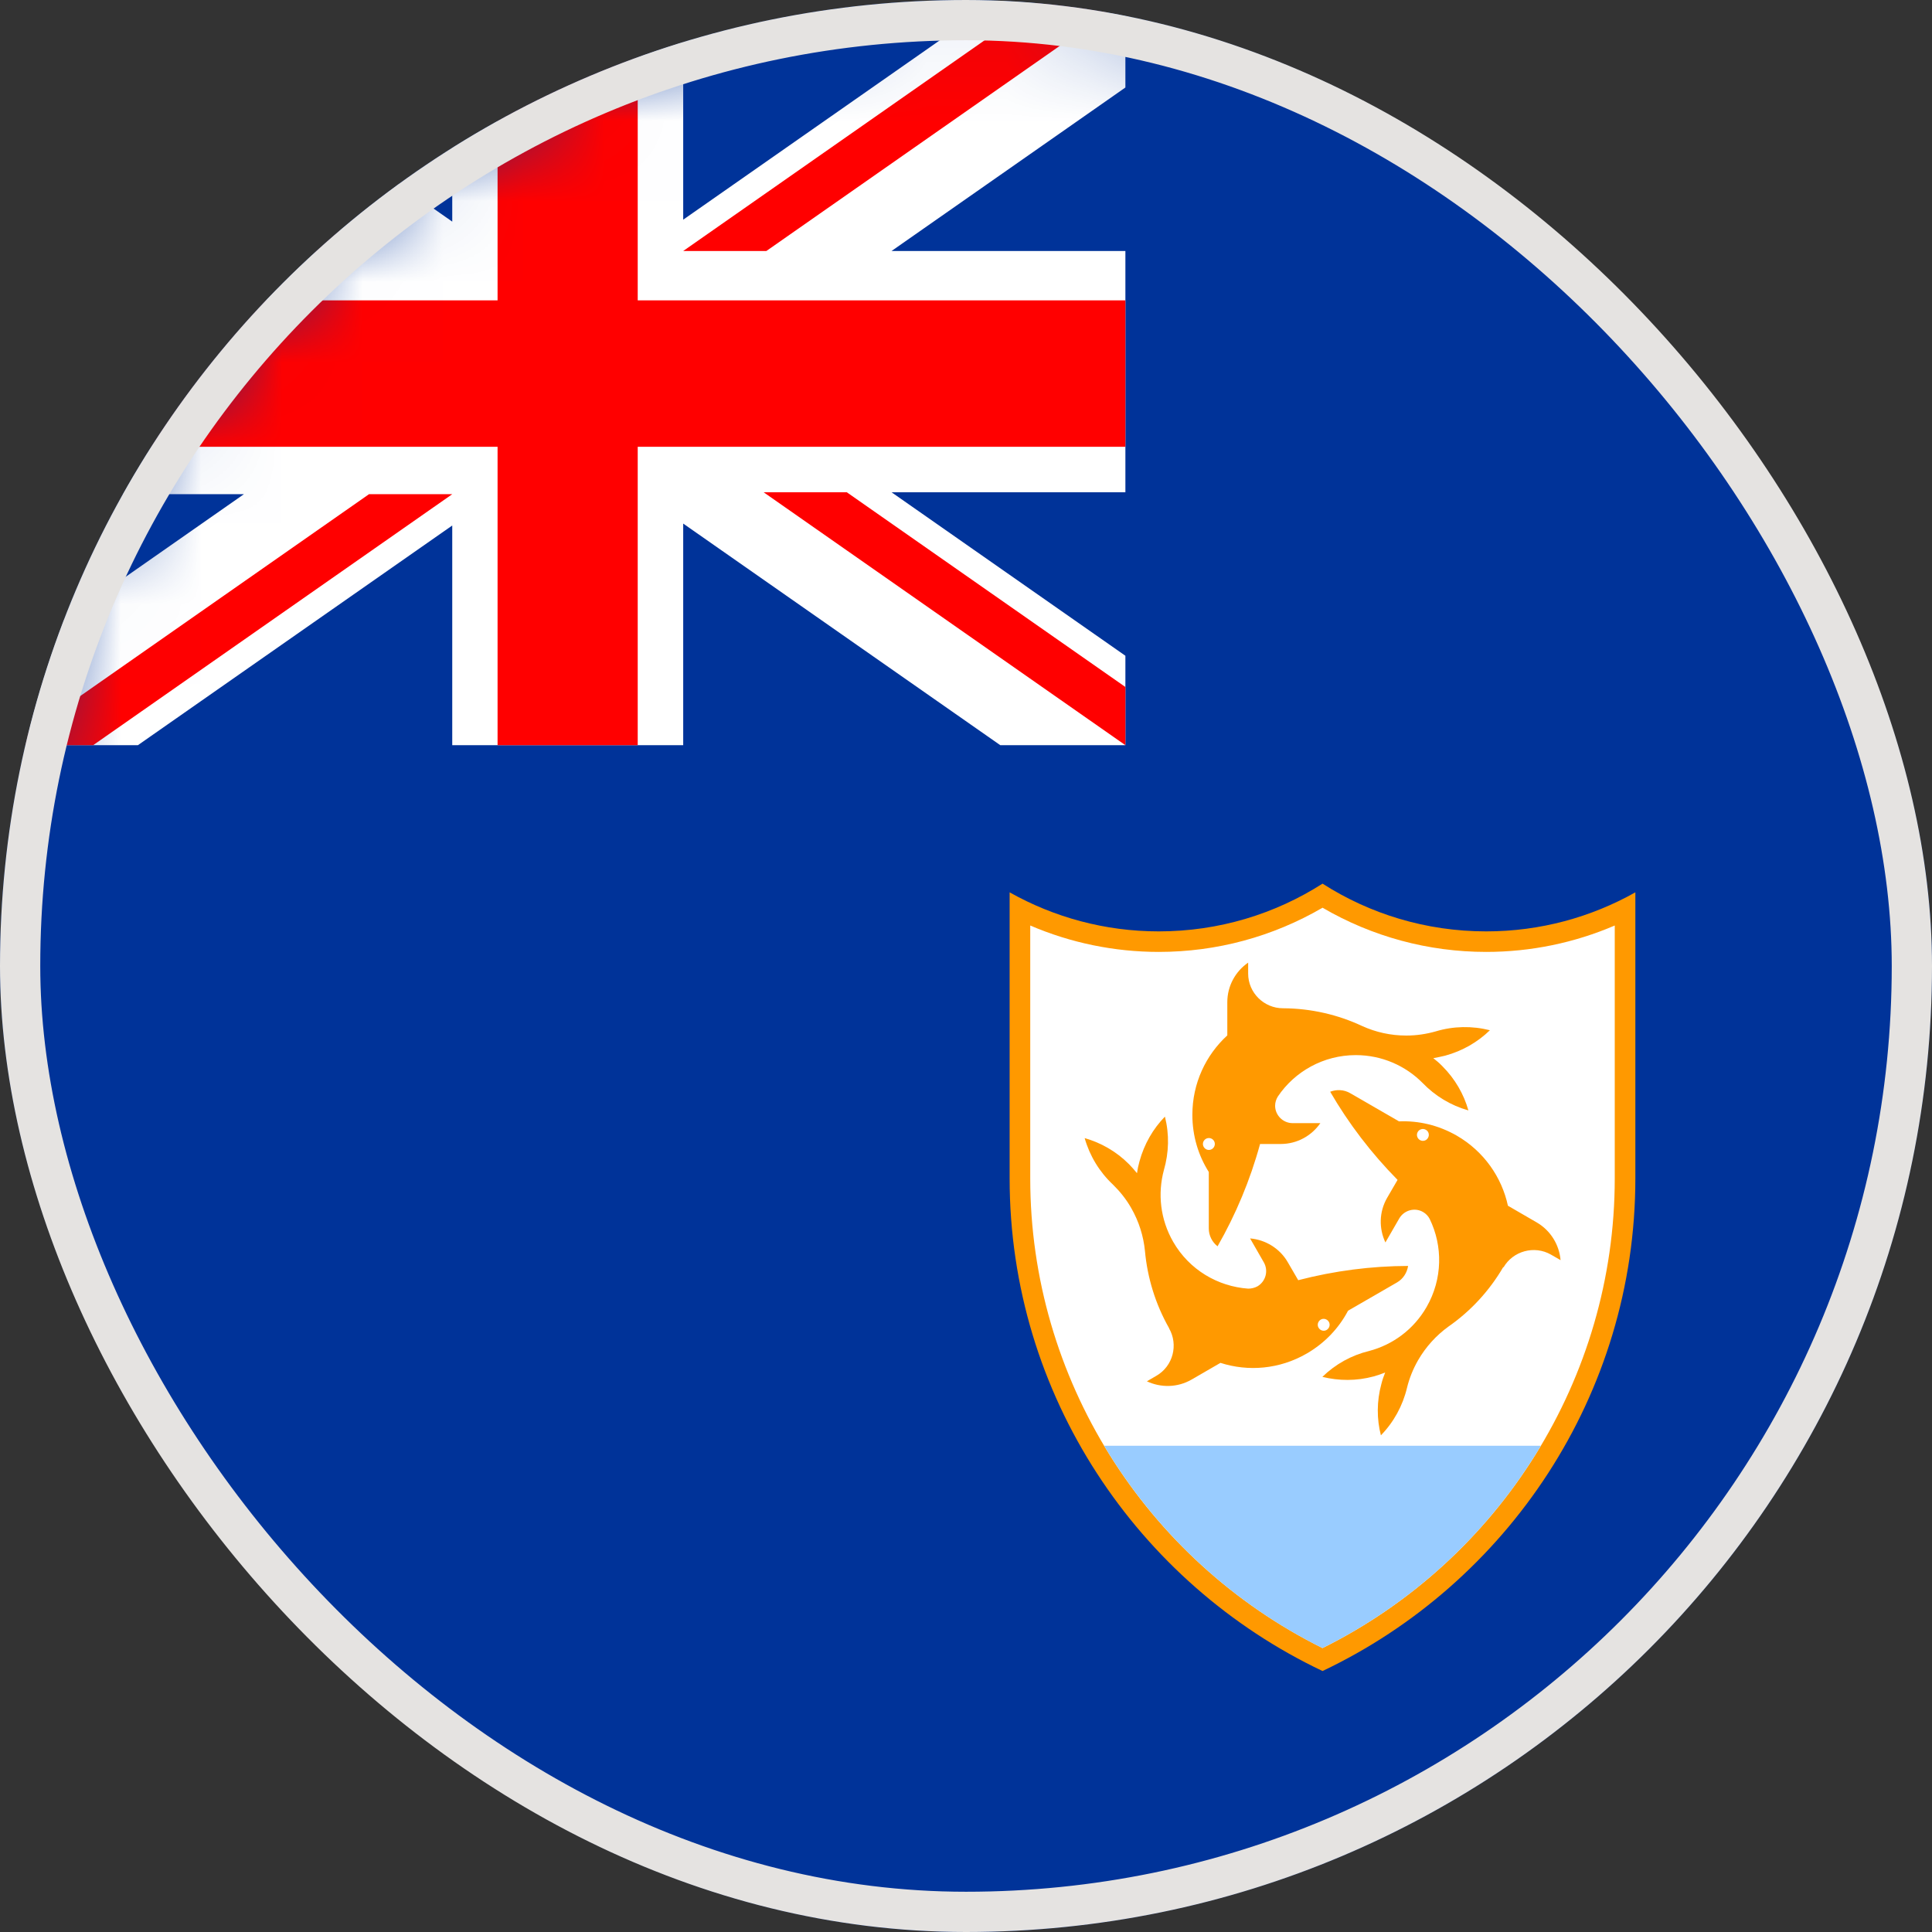 <svg width="24" height="24" viewBox="0 0 24 24" fill="none" xmlns="http://www.w3.org/2000/svg">
<rect x="0" y="0" width="24" height="24" fill="#333333" stroke="none"/>
<g clip-path="url(#clip0_16335_12433)">
<path d="M20.485 20.485C25.171 15.799 25.171 8.201 20.485 3.515C15.799 -1.172 8.201 -1.172 3.515 3.515C-1.172 8.201 -1.172 15.799 3.515 20.485C8.201 25.172 15.799 25.172 20.485 20.485Z" fill="#003399"/>
<mask id="mask0_16335_12433" style="mask-type:luminance" maskUnits="userSpaceOnUse" x="-1" y="0" width="25" height="24">
<path d="M20.485 20.485C25.171 15.799 25.171 8.201 20.485 3.515C15.799 -1.172 8.201 -1.172 3.515 3.515C-1.172 8.201 -1.172 15.799 3.515 20.485C8.201 25.172 15.799 25.172 20.485 20.485Z" fill="white"/>
</mask>
<g mask="url(#mask0_16335_12433)">
<path fill-rule="evenodd" clip-rule="evenodd" d="M20.315 11.085V14.64C20.315 17.333 18.72 19.671 16.429 20.758C14.137 19.671 12.542 17.333 12.542 14.64V11.085C13.09 11.393 13.722 11.57 14.395 11.57C15.144 11.57 15.842 11.352 16.429 10.977C17.015 11.352 17.713 11.57 18.462 11.57C19.136 11.57 19.767 11.393 20.315 11.085Z" fill="#FF9900"/>
<path fill-rule="evenodd" clip-rule="evenodd" d="M20.059 11.497C19.556 11.713 19.014 11.825 18.462 11.825C17.745 11.825 17.046 11.636 16.429 11.276C15.811 11.636 15.114 11.825 14.395 11.825C13.843 11.825 13.301 11.713 12.798 11.497V14.64C12.798 17.12 14.222 19.376 16.429 20.473C18.635 19.376 20.059 17.12 20.059 14.64V11.497Z" fill="white"/>
<path fill-rule="evenodd" clip-rule="evenodd" d="M13.716 17.96C14.351 19.022 15.284 19.904 16.428 20.473C17.573 19.904 18.507 19.022 19.141 17.96H13.716Z" fill="#99CCFF"/>
<path fill-rule="evenodd" clip-rule="evenodd" d="M15.94 12.525C16.29 12.527 16.623 12.606 16.922 12.746C17.09 12.822 17.274 12.864 17.47 12.864C17.597 12.864 17.72 12.845 17.836 12.812C18.055 12.746 18.287 12.742 18.508 12.798C18.357 12.945 18.168 13.055 17.952 13.114C17.903 13.126 17.854 13.136 17.805 13.145C17.844 13.175 17.881 13.207 17.917 13.244C18.076 13.403 18.184 13.593 18.241 13.794C18.023 13.733 17.827 13.614 17.671 13.452C17.46 13.239 17.166 13.107 16.842 13.107C16.44 13.107 16.083 13.311 15.874 13.621C15.853 13.655 15.84 13.694 15.84 13.736C15.84 13.854 15.938 13.952 16.057 13.952H16.402C16.293 14.109 16.113 14.211 15.91 14.211H15.653C15.53 14.661 15.351 15.087 15.125 15.482C15.059 15.431 15.016 15.35 15.016 15.26V14.559C14.886 14.353 14.812 14.11 14.812 13.849C14.812 13.457 14.979 13.107 15.246 12.862V12.45C15.246 12.247 15.348 12.066 15.505 11.958V12.094C15.505 12.334 15.703 12.525 15.937 12.525H15.94ZM15.017 14.137C14.977 14.137 14.943 14.17 14.943 14.211C14.943 14.251 14.977 14.285 15.017 14.285C15.058 14.285 15.091 14.251 15.091 14.211C15.091 14.17 15.058 14.137 15.017 14.137Z" fill="#FF9900"/>
<path fill-rule="evenodd" clip-rule="evenodd" d="M14.524 16.501C14.351 16.197 14.253 15.868 14.223 15.54C14.205 15.357 14.149 15.175 14.052 15.006C13.989 14.895 13.91 14.798 13.824 14.714C13.657 14.557 13.537 14.359 13.474 14.138C13.675 14.195 13.867 14.303 14.025 14.462C14.061 14.499 14.093 14.535 14.124 14.574C14.131 14.525 14.141 14.476 14.155 14.427C14.214 14.211 14.324 14.022 14.471 13.871C14.527 14.091 14.521 14.318 14.458 14.536C14.38 14.826 14.412 15.146 14.574 15.427C14.775 15.776 15.13 15.981 15.505 16.008C15.544 16.008 15.585 15.999 15.621 15.979C15.724 15.918 15.759 15.786 15.7 15.682L15.529 15.384C15.717 15.4 15.898 15.506 15.998 15.681L16.127 15.903C16.578 15.786 17.036 15.727 17.492 15.726C17.479 15.808 17.432 15.886 17.354 15.931L16.746 16.282C16.633 16.497 16.459 16.683 16.233 16.814C15.895 17.01 15.506 17.041 15.161 16.93L14.803 17.137C14.627 17.239 14.419 17.24 14.247 17.159L14.364 17.091C14.573 16.971 14.64 16.704 14.522 16.5L14.524 16.501ZM16.38 16.494C16.401 16.529 16.445 16.542 16.48 16.521C16.515 16.5 16.528 16.455 16.507 16.42C16.486 16.385 16.441 16.372 16.406 16.393C16.371 16.415 16.359 16.459 16.38 16.494Z" fill="#FF9900"/>
<path fill-rule="evenodd" clip-rule="evenodd" d="M18.674 15.74C18.497 16.043 18.262 16.292 17.992 16.48C17.843 16.588 17.714 16.728 17.616 16.897C17.553 17.007 17.507 17.122 17.478 17.241C17.425 17.463 17.313 17.667 17.154 17.83C17.102 17.628 17.101 17.408 17.16 17.192C17.172 17.143 17.189 17.095 17.207 17.05C17.161 17.069 17.113 17.084 17.066 17.098C16.849 17.157 16.63 17.154 16.427 17.104C16.589 16.946 16.789 16.835 17.009 16.782C17.299 16.705 17.559 16.518 17.721 16.237C17.922 15.888 17.924 15.478 17.76 15.142C17.742 15.107 17.714 15.077 17.678 15.056C17.575 14.996 17.442 15.033 17.382 15.136L17.21 15.434C17.129 15.262 17.13 15.055 17.232 14.879L17.361 14.657C17.034 14.325 16.753 13.957 16.524 13.562C16.602 13.532 16.693 13.534 16.771 13.579L17.379 13.93C17.622 13.92 17.869 13.977 18.096 14.107C18.434 14.303 18.655 14.623 18.732 14.978L19.089 15.185C19.265 15.287 19.37 15.466 19.386 15.654L19.268 15.586C19.06 15.466 18.794 15.541 18.677 15.744L18.674 15.74ZM17.739 14.135C17.76 14.1 17.748 14.054 17.713 14.035C17.678 14.014 17.632 14.026 17.612 14.061C17.591 14.096 17.604 14.142 17.639 14.162C17.674 14.183 17.72 14.17 17.739 14.135Z" fill="#FF9900"/>
<path fill-rule="evenodd" clip-rule="evenodd" d="M0.123 0H1.678L5.618 2.753V0H8.487V2.729L12.391 0H13.98V1.087L11.075 3.118H13.98V6.115H11.075L13.98 8.146V9.257H12.426L8.487 6.504V9.257H5.618V6.528L1.713 9.257H0.123V8.17L3.03 6.139H0.123V3.141H3.03L0.123 1.111V0Z" fill="white"/>
<path d="M13.98 3.731H0.123V5.55H13.98V3.731Z" fill="#FF0000"/>
<path d="M7.922 0H6.181V9.257H7.922V0Z" fill="#FF0000"/>
<path fill-rule="evenodd" clip-rule="evenodd" d="M1.157 9.257L5.618 6.139H4.584L0.123 9.257H1.157Z" fill="#FF0000"/>
<path fill-rule="evenodd" clip-rule="evenodd" d="M3.586 3.141L0.123 0.722V0L4.619 3.141H3.586Z" fill="#FF0000"/>
<path fill-rule="evenodd" clip-rule="evenodd" d="M12.947 0L8.487 3.118H9.52L13.98 0H12.947Z" fill="#FF0000"/>
<path fill-rule="evenodd" clip-rule="evenodd" d="M10.519 6.115L13.98 8.534V9.257L9.486 6.115H10.519Z" fill="#FF0000"/>
</g>
</g>
<rect x="0.25" y="0.25" width="23.5" height="23.5" rx="11.75" stroke="#E5E3E1" stroke-width="0.5"/>
<defs>
<clipPath id="clip0_16335_12433">
<rect width="24" height="24" rx="12" fill="white"/>
</clipPath>
</defs>
</svg>
